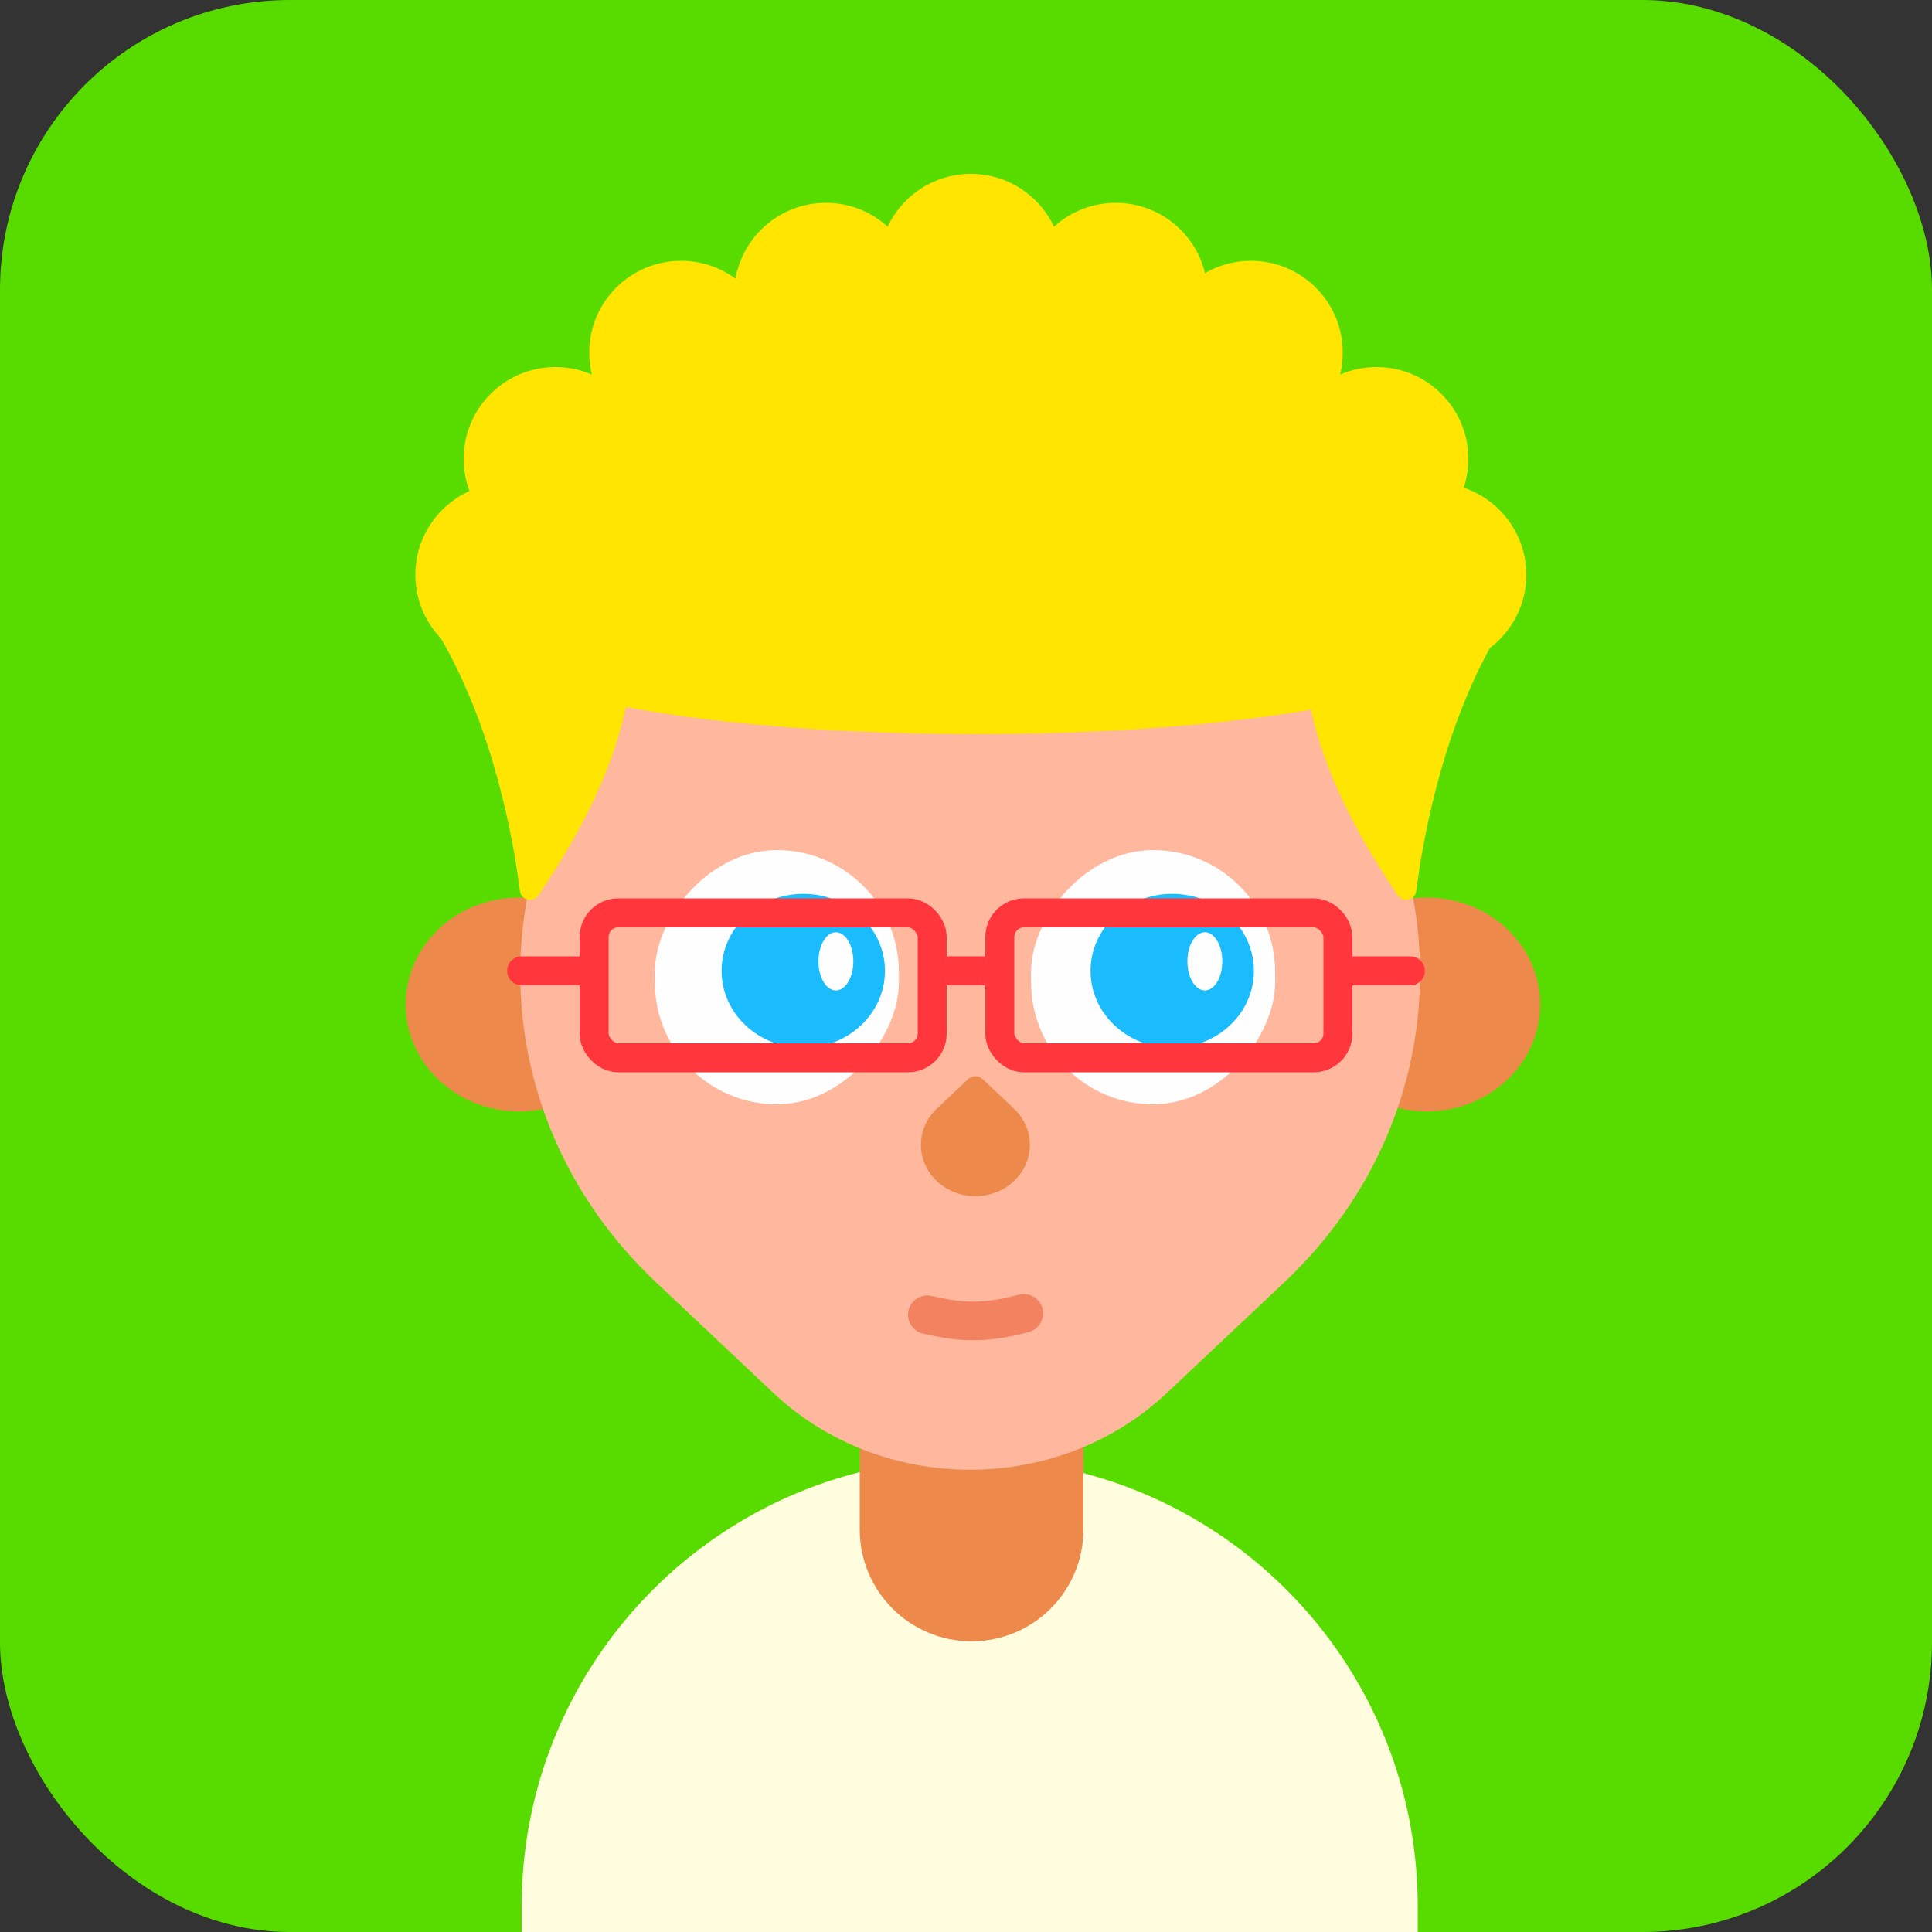 <svg width="200" height="200" viewBox="0 0 200 200" fill="none" xmlns="http://www.w3.org/2000/svg">
<rect x="0" y="0" width="200" height="200" fill="#333333" stroke="none"/>
<rect width="200" height="200" rx="30" fill="#58DC00"/>
<path fill-rule="evenodd" clip-rule="evenodd" d="M100.382 150.985C74.766 150.985 54 171.751 54 197.368V200H146.764V197.368C146.764 171.751 125.998 150.985 100.382 150.985Z" fill="#FFFDDD"/>
<path d="M89 133.064H112.158V158.327C112.158 164.722 106.974 169.906 100.579 169.906C94.184 169.906 89 164.722 89 158.327V133.064Z" fill="#ED8A4B"/>
<ellipse cx="147.691" cy="103.982" rx="11.743" ry="11.07" fill="#ED8A4B"/>
<ellipse cx="53.743" cy="103.982" rx="11.743" ry="11.07" fill="#ED8A4B"/>
<path d="M67.893 132.725C49.175 115.081 49.175 86.473 67.893 68.828C85.863 51.889 114.998 51.889 132.968 68.828C151.687 86.473 151.687 115.081 132.968 132.725L120.806 144.19C109.553 154.797 91.309 154.797 80.056 144.19L67.893 132.725Z" fill="#FFB89E"/>
<path d="M96.986 122.273C94.784 120.198 94.784 116.833 96.986 114.758L100.244 111.687C100.646 111.308 101.297 111.308 101.699 111.687L104.958 114.758C107.159 116.833 107.159 120.198 104.958 122.273C102.756 124.348 99.187 124.348 96.986 122.273Z" fill="#ED8A4B"/>
<path d="M96 136.106C99.183 136.81 101.498 137.154 105.978 135.962" stroke="#F38360" stroke-width="4" stroke-linecap="round"/>
<rect width="25.263" height="26.316" rx="12.632" transform="matrix(-1 0 0 1 132 88)" fill="#FEFEFE"/>
<ellipse cx="8.455" cy="7.97" rx="8.455" ry="7.97" transform="matrix(-1 0 0 1 129.804 92.532)" fill="#1ABCFE"/>
<ellipse cx="1.806" cy="3.011" rx="1.806" ry="3.011" transform="matrix(-1 0 0 1 126.533 96.507)" fill="#FEFEFE"/>
<rect width="25.263" height="26.316" rx="12.632" transform="matrix(-1 0 0 1 93.053 88)" fill="#FEFEFE"/>
<ellipse cx="8.455" cy="7.97" rx="8.455" ry="7.97" transform="matrix(-1 0 0 1 91.609 92.532)" fill="#1ABCFE"/>
<ellipse cx="1.806" cy="3.011" rx="1.806" ry="3.011" transform="matrix(-1 0 0 1 88.337 96.507)" fill="#FEFEFE"/>
<rect x="61.5" y="94.5" width="35" height="15" rx="2.5" stroke="#FF363C" stroke-width="3"/>
<rect x="103.5" y="94.5" width="35" height="15" rx="2.5" stroke="#FF363C" stroke-width="3"/>
<line x1="96" y1="100.5" x2="103" y2="100.5" stroke="#FF363C" stroke-width="3"/>
<path d="M54 99C53.172 99 52.5 99.672 52.5 100.5C52.5 101.328 53.172 102 54 102V99ZM54 102H61V99H54V102Z" fill="#FF363C"/>
<path d="M146 102C146.828 102 147.5 101.328 147.5 100.5C147.5 99.672 146.828 99 146 99L146 102ZM146 99L139 99L139 102L146 102L146 99Z" fill="#FF363C"/>
<ellipse cx="101" cy="66.5" rx="51" ry="9.5" fill="#FFE500"/>
<ellipse cx="98" cy="46" rx="37" ry="18" fill="#FFE500"/>
<ellipse cx="78" cy="54" rx="20" ry="18" fill="#FFE500"/>
<ellipse cx="125" cy="54" rx="20" ry="18" fill="#FFE500"/>
<circle cx="148.5" cy="59.5" r="9.5" fill="#FFE500"/>
<circle cx="52.5" cy="59.5" r="9.5" fill="#FFE500"/>
<circle cx="70.5" cy="36.5" r="9.5" fill="#FFE500"/>
<circle cx="100.5" cy="27.5" r="9.5" fill="#FFE500"/>
<circle cx="142.5" cy="47.5" r="9.5" fill="#FFE500"/>
<circle cx="85.5" cy="30.5" r="9.5" fill="#FFE500"/>
<circle cx="115.5" cy="30.5" r="9.5" fill="#FFE500"/>
<circle cx="129.5" cy="36.5" r="9.5" fill="#FFE500"/>
<circle cx="57.5" cy="47.5" r="9.5" fill="#FFE500"/>
<path d="M55.707 92.719C68.925 73.314 65.188 63.388 64.142 57.856C64.05 57.365 63.628 57 63.128 57H58.283C58.098 57 57.917 57.051 57.759 57.148L45.852 64.476C45.381 64.765 45.236 65.381 45.515 65.858C51.158 75.504 53.167 87.053 53.821 92.24C53.938 93.169 55.179 93.494 55.707 92.719Z" fill="#FFE500"/>
<path d="M144.725 92.719C131.507 73.314 135.244 63.388 136.29 57.856C136.382 57.365 136.804 57 137.304 57H142.149C142.334 57 142.516 57.051 142.673 57.148L154.58 64.476C155.051 64.765 155.196 65.381 154.917 65.858C149.274 75.504 147.265 87.053 146.612 92.24C146.494 93.169 145.253 93.494 144.725 92.719Z" fill="#FFE500"/>
</svg>
